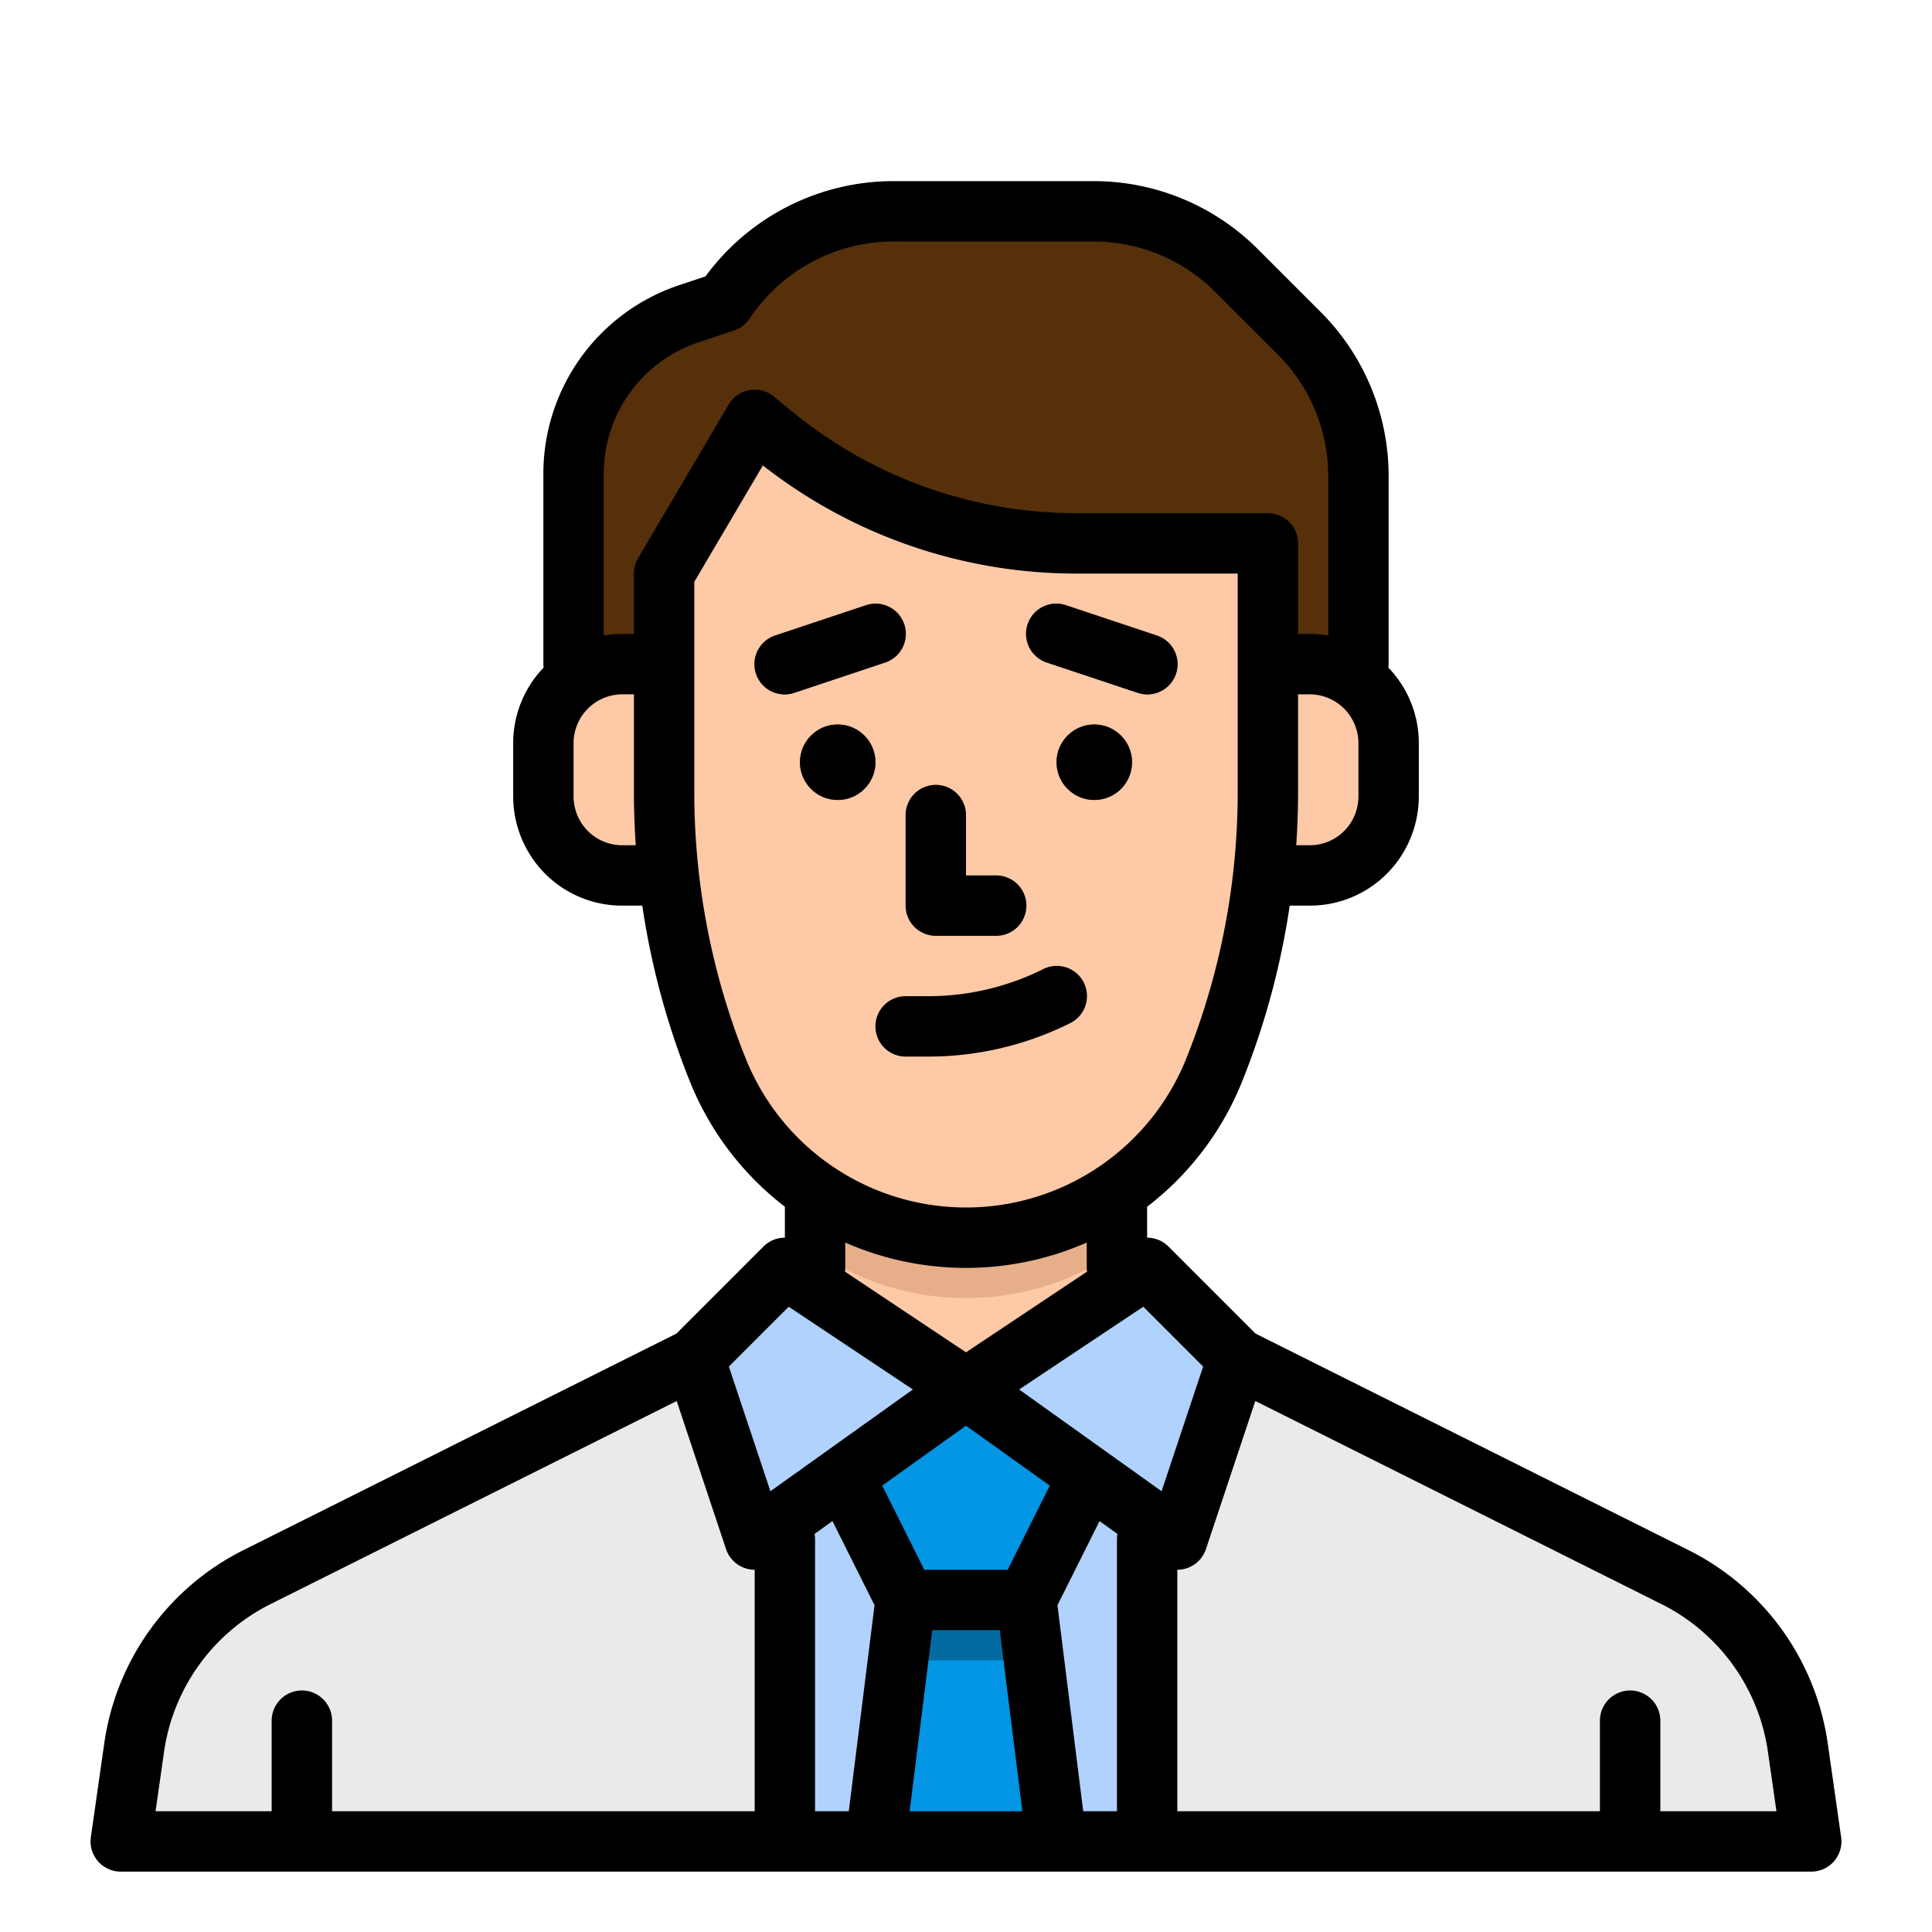<svg height="512" viewBox="0 0 512 512" width="512" xmlns="http://www.w3.org/2000/svg"><g id="filled_outline" data-name="filled outline"><path d="m296 344 147.882 73.941a60 60 0 0 1 32.564 45.18l3.554 24.879h-448l3.554-24.879a60 60 0 0 1 32.564-45.18l147.882-73.941z" fill="#eaeae8"/><path d="m208 368h96v120h-96z" fill="#b0d2fd"/><path d="m216 312v32l-8 24h48 48l-8-24v-32z" fill="#fdc9a6"/><path d="m360 200v-73.675a53.9 53.9 0 0 0 -15.786-38.111l-16.428-16.428a53.9 53.9 0 0 0 -38.111-15.786h-52.831a53.9 53.9 0 0 0 -44.844 24l-9.464 3.155a44.658 44.658 0 0 0 -23.036 17.594 44.666 44.666 0 0 0 -7.5 24.773v74.478z" fill="#55300b"/><path d="m296 312v19.64c-.08.06-.17.11-.25.17a70.9 70.9 0 0 1 -79.75-.17v-19.64z" fill="#e6af89"/><path d="m256 328a70.9 70.9 0 0 1 -65.827-44.567 198.156 198.156 0 0 1 -14.173-73.596v-57.837l24-40.73 5.114 4.185a126.266 126.266 0 0 0 79.962 28.545h50.924v65.837a198.156 198.156 0 0 1 -14.173 73.6 70.9 70.9 0 0 1 -65.827 44.563z" fill="#fdc9a6"/><g fill="#55300b"><path d="m304 184a7.988 7.988 0 0 1 -2.531-.413l-24-8a8 8 0 1 1 5.06-15.178l24 8a8 8 0 0 1 -2.529 15.591z"/><circle cx="290" cy="202" r="10"/><path d="m208 184a8 8 0 0 1 -2.529-15.591l24-8a8 8 0 1 1 5.06 15.178l-24 8a7.992 7.992 0 0 1 -2.531.413z"/><circle cx="222" cy="202" r="10"/></g><path d="m246.111 280h-6.111a8 8 0 0 1 0-16h6.111a68.118 68.118 0 0 0 30.311-7.155 8 8 0 1 1 7.156 14.31 84.209 84.209 0 0 1 -37.467 8.845z" fill="#e6af89"/><path d="m264 248h-16a8 8 0 0 1 -8-8v-24a8 8 0 0 1 16 0v16h8a8 8 0 0 1 0 16z" fill="#e6af89"/><path d="m176 176h-11.056a20.944 20.944 0 0 0 -20.944 20.944v14.112a20.944 20.944 0 0 0 2.211 9.366 20.944 20.944 0 0 0 18.733 11.578h19.056z" fill="#fdc9a6"/><path d="m336 176h11.056a20.944 20.944 0 0 1 20.944 20.944v14.112a20.944 20.944 0 0 1 -2.211 9.366 20.944 20.944 0 0 1 -18.733 11.578h-19.056z" fill="#fdc9a6"/><path d="m72 488v-32a8 8 0 0 1 16 0v32z" fill="#cbcbcb"/><path d="m424 488v-32a8 8 0 0 1 16 0v32z" fill="#cbcbcb"/><path d="m224 392 16 32h32l16-32-32-24z" fill="#0296e5"/><path d="m240 424-8 64h48l-8-64z" fill="#0296e5"/><path d="m274 440h-36l2-16h32z" fill="#0296e5"/><path d="m256 368-56 40-16-48 24-24z" fill="#b0d2fd"/><path d="m256 368 56 40 16-48-24-24z" fill="#b0d2fd"/><path d="m274 440h-36l2-16h32z" fill="#026ca2"/><path d="m32 496h448a8 8 0 0 0 7.92-9.131l-3.554-24.88a68.013 68.013 0 0 0 -36.906-51.2l-114.721-57.364-23.082-23.082a7.991 7.991 0 0 0 -5.657-2.343v-8c0-.065-.008-.128-.01-.192a78.849 78.849 0 0 0 25.265-33.4 205.509 205.509 0 0 0 12.534-46.408h5.267a28.785 28.785 0 0 0 25.888-16 29.092 29.092 0 0 0 3.056-12.944v-14.112a28.831 28.831 0 0 0 -8.06-20.008 7.826 7.826 0 0 0 .06-.936v-49.675a61.49 61.49 0 0 0 -18.129-43.767l-16.428-16.429a61.488 61.488 0 0 0 -43.767-18.129h-52.831a61.763 61.763 0 0 0 -49.88 25.246l-6.959 2.319a52.66 52.66 0 0 0 -36.006 49.956v50.479a8.04 8.04 0 0 0 .059.936 28.834 28.834 0 0 0 -8.059 20.008v14.112a29.092 29.092 0 0 0 3.056 12.944 28.785 28.785 0 0 0 25.888 16h5.268a205.454 205.454 0 0 0 12.533 46.4 78.849 78.849 0 0 0 25.265 33.4c0 .064-.01.127-.01.192v8a7.992 7.992 0 0 0 -5.657 2.34l-23.082 23.082-114.721 57.372a68.013 68.013 0 0 0 -36.906 51.2l-3.554 24.883a8 8 0 0 0 7.92 9.131zm192.938-16h-8.938v-72a8 8 0 0 0 -.145-1.494l4.756-3.4 11.15 22.3zm16.124 0 6-48h17.876l6 48zm25.994-64h-22.112l-11.152-22.3 22.208-15.868 22.208 15.868zm21.014-78.995-32.07 21.38-32.07-21.38a7.938 7.938 0 0 0 .07-1v-6.715a79.6 79.6 0 0 0 64 0v6.71a7.938 7.938 0 0 0 .07 1.005zm7.93 70.995v72h-8.938l-6.823-54.589 11.15-22.3 4.756 3.4a8 8 0 0 0 -.145 1.489zm36.673-36.719 107.627 53.819a52.014 52.014 0 0 1 28.222 39.156l2.254 15.744h-30.776v-24a8 8 0 0 0 -16 0v24h-112v-64a8 8 0 0 0 7.589-5.47zm-13.826-9.12-11.011 33.033-37.754-26.967 32.9-21.933zm41.153-165.217v14.112a13.024 13.024 0 0 1 -1.366 5.789 12.876 12.876 0 0 1 -11.578 7.155h-3.543q.48-7.049.487-14.163v-25.837h3.056a12.959 12.959 0 0 1 12.944 12.944zm-195.056 27.056a12.876 12.876 0 0 1 -11.578-7.155 13.024 13.024 0 0 1 -1.366-5.789v-14.112a12.959 12.959 0 0 1 12.944-12.944h3.056v25.837q0 7.113.487 14.163zm4.163-76.062a8.015 8.015 0 0 0 -1.107 4.062v16h-3.056a28.987 28.987 0 0 0 -4.944.431v-42.91a36.657 36.657 0 0 1 25.065-34.777l9.464-3.155a7.989 7.989 0 0 0 4.127-3.151 45.8 45.8 0 0 1 38.189-20.438h52.831a45.594 45.594 0 0 1 32.453 13.442l16.428 16.429a45.6 45.6 0 0 1 13.443 32.454v42.106a28.987 28.987 0 0 0 -4.944-.431h-3.056v-24a8 8 0 0 0 -8-8h-50.924a118.581 118.581 0 0 1 -74.9-26.736l-5.115-4.185a8 8 0 0 0 -11.959 2.129zm28.493 132.524a189.337 189.337 0 0 1 -13.6-70.625v-55.655l18.17-30.835a134.648 134.648 0 0 0 82.906 28.653h42.924v57.837a189.337 189.337 0 0 1 -13.6 70.625 62.9 62.9 0 0 1 -116.8 0zm11.419 65.832 32.9 21.933-37.754 26.967-11.011-33.033zm-165.545 117.959a52.014 52.014 0 0 1 28.226-39.153l107.631-53.815 13.079 39.245a8 8 0 0 0 7.59 5.47v64h-112v-24a8 8 0 0 0 -16 0v24h-30.776z"/><path d="m277.47 175.589 24 8a8 8 0 1 0 5.06-15.178l-24-8a8 8 0 1 0 -5.06 15.178z"/><circle cx="290" cy="202" r="10"/><path d="m239.59 165.47a8 8 0 0 0 -10.12-5.059l-24 8a8 8 0 1 0 5.06 15.178l24-8a8 8 0 0 0 5.06-10.119z"/><circle cx="222" cy="202" r="10"/><path d="m276.422 256.845a68.118 68.118 0 0 1 -30.311 7.155h-6.111a8 8 0 0 0 0 16h6.111a84.209 84.209 0 0 0 37.467-8.845 8 8 0 1 0 -7.156-14.31z"/><path d="m240 240a8 8 0 0 0 8 8h16a8 8 0 0 0 0-16h-8v-16a8 8 0 0 0 -16 0z"/></g></svg>
